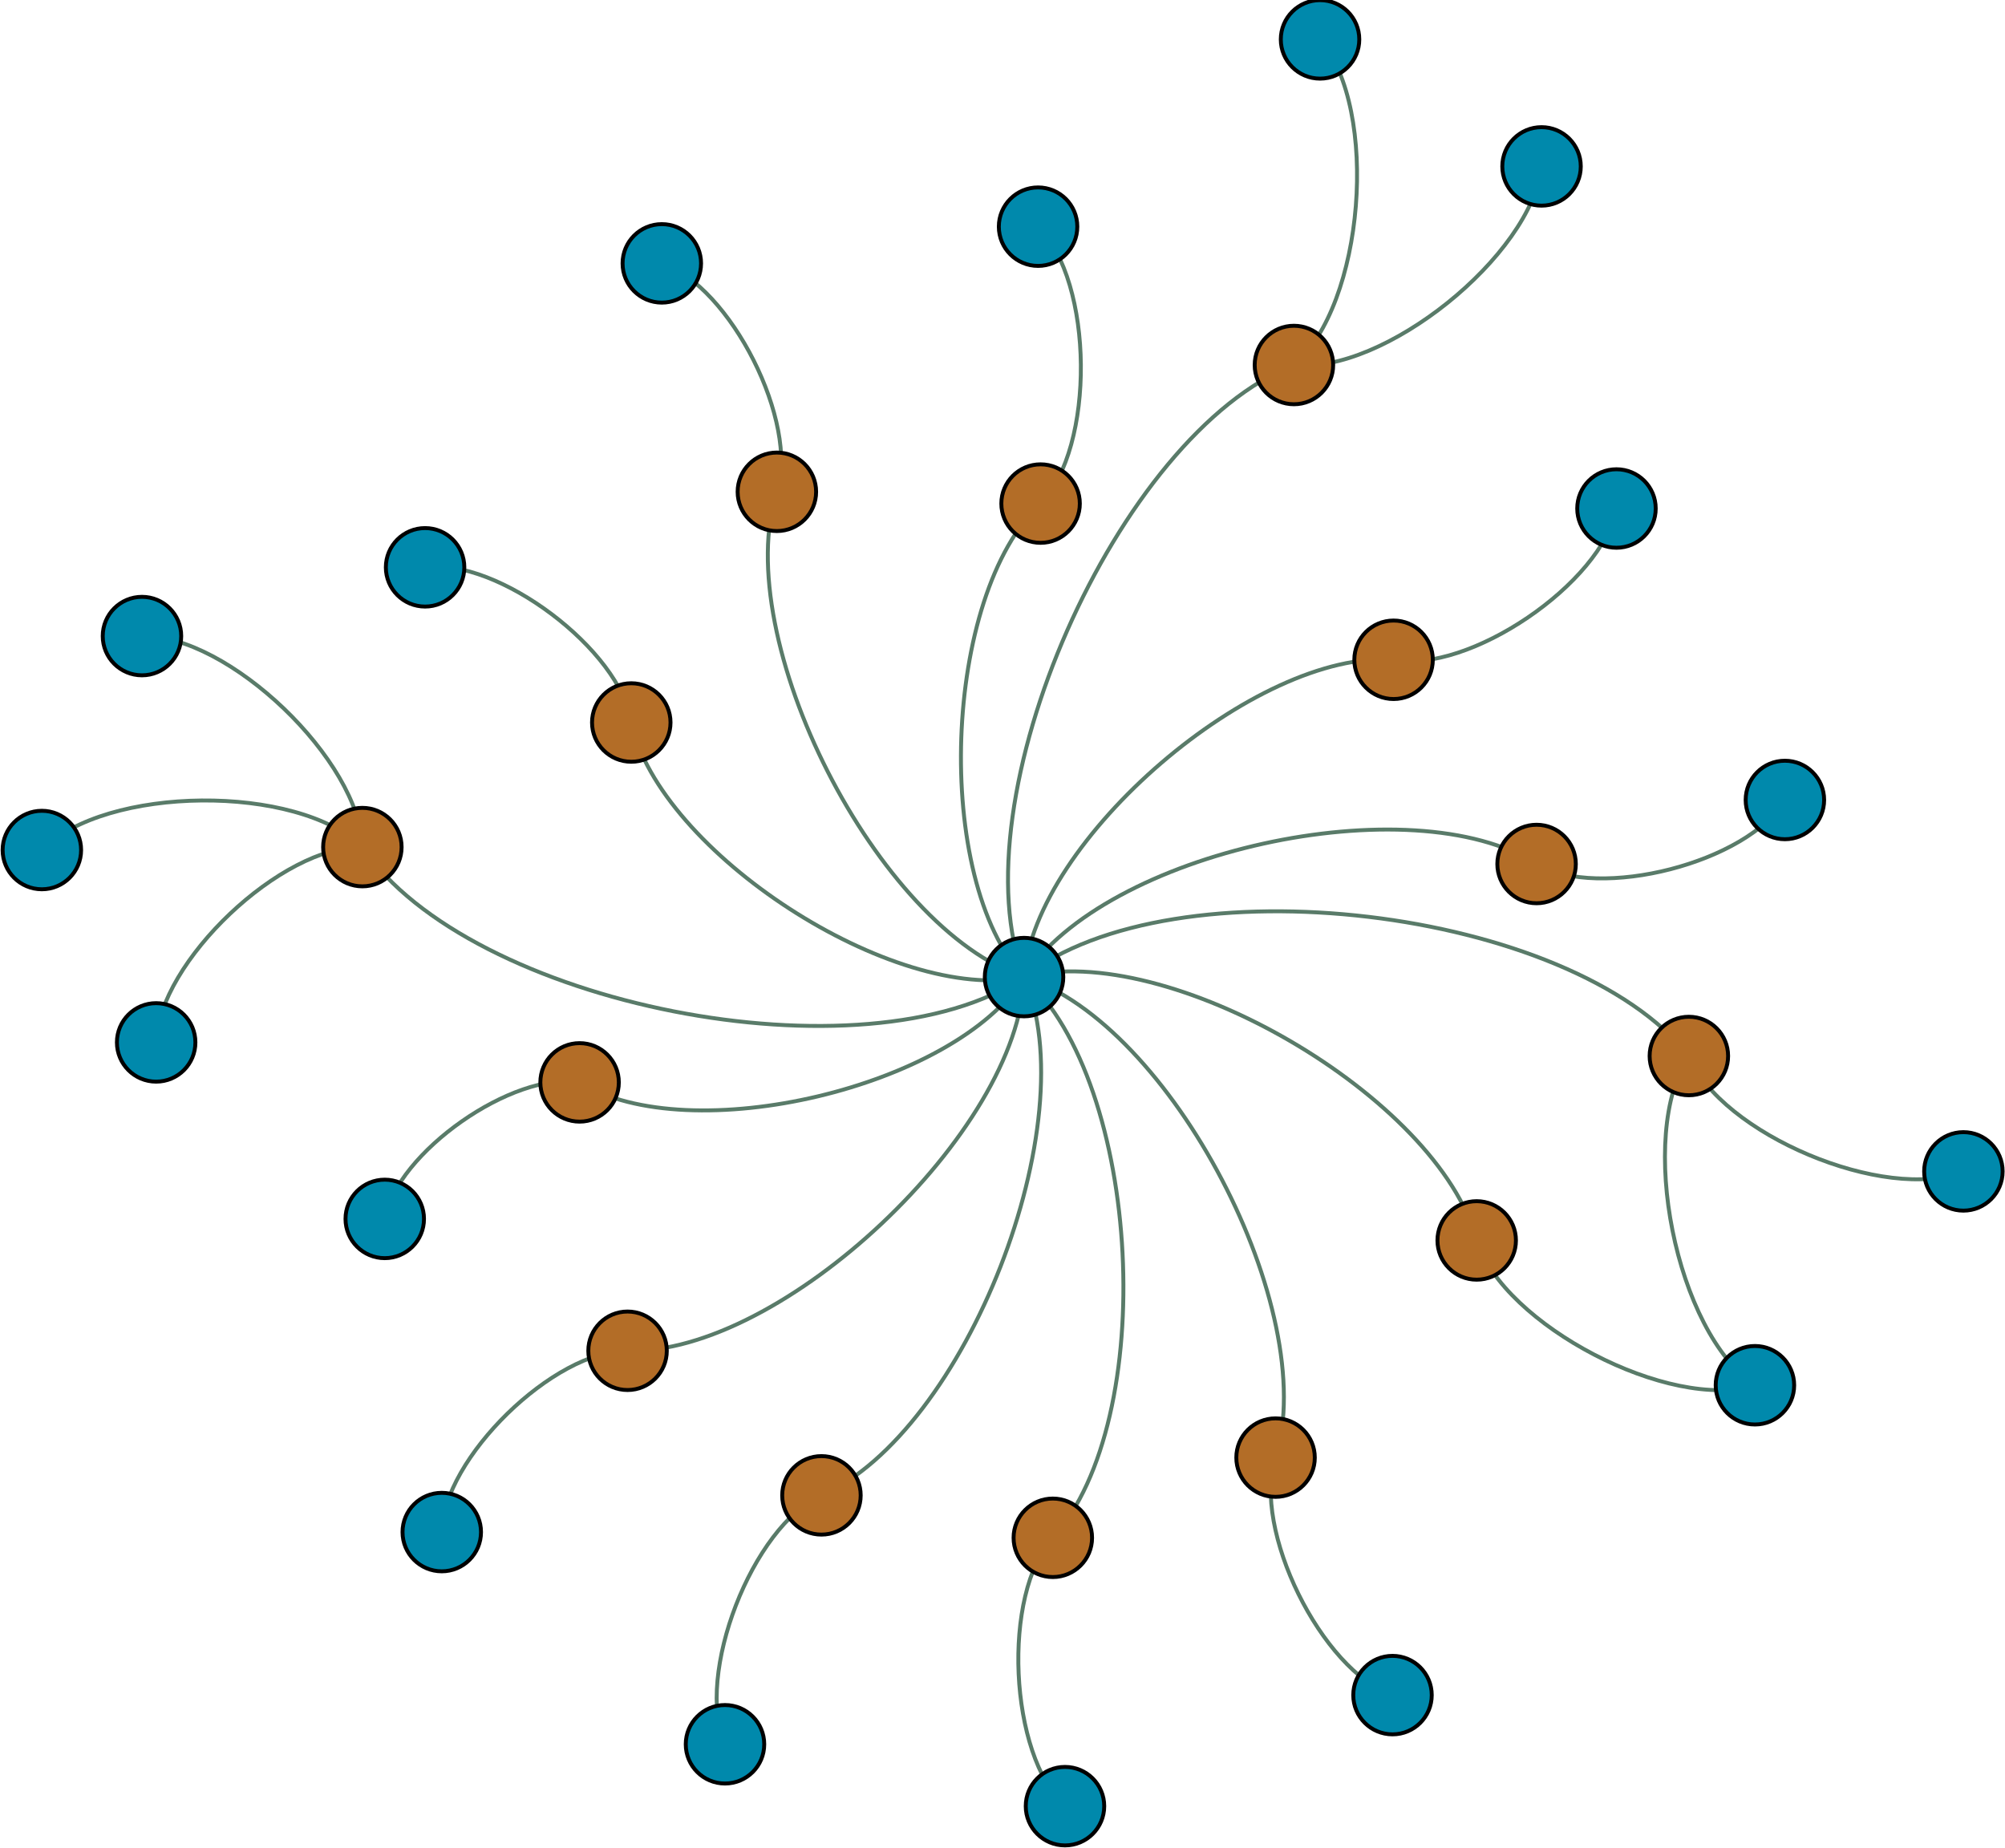 <?xml version="1.0" encoding="UTF-8"?>
<!DOCTYPE svg PUBLIC "-//W3C//DTD SVG 1.1//EN"
    "http://www.w3.org/Graphics/SVG/1.1/DTD/svg11.dtd" >
<svg contentScriptType="text/ecmascript" width="511.0"
     xmlns:xlink="http://www.w3.org/1999/xlink" zoomAndPan="magnify"
     contentStyleType="text/css"
     viewBox="-261 -249 511 471" height="471.0"
     preserveAspectRatio="xMidYMid meet" xmlns="http://www.w3.org/2000/svg"
     version="1.1">
    <g id="edges">
        <path fill="none" stroke-width="1.0"
              d="M -152.661,-104.425 C -134.242,-107.026 -102.712,-83.3 -100.111,-64.881"
              class="Big Fish Games Paul Thelen" stroke-opacity="1.0"
              stroke="#597b69"/>
        <path fill="none" stroke-width="1.0"
              d="M 150.98,-119.414 C 147.328,-100.342 113.242,-77.211 94.17,-80.863"
              class="Isilon Sujal Patel" stroke-opacity="1.0" stroke="#597b69"/>
        <path fill="none" stroke-width="1.0"
              d="M -148.41,141.428 C -148.18,122.717 -119.768,94.997 -101.057,95.227"
              class="Qumulo Peter Godman" stroke-opacity="1.0" stroke="#597b69"/>
        <path fill="none" stroke-width="1.0"
              d="M -221.201,16.641 C -220.644,-3.824 -189.109,-33.686 -168.644,-33.128"
              class="ReplyYes Dave Cotter" stroke-opacity="1.0" stroke="#597b69"/>
        <path fill="none" stroke-width="1.0"
              d="M 186.267,104.011 C 166.119,90.598 156.018,40.258 169.43,20.111"
              class="Shelfari Josh Hug" stroke-opacity="1.0" stroke="#597b69"/>
        <path fill="none" stroke-width="1.0"
              d="M 186.267,104.011 C 164.703,110.812 122.156,88.67 115.355,67.106"
              class="Shelfari Kevin Beukelman" stroke-opacity="1.0"
              stroke="#597b69"/>
        <path fill="none" stroke-width="1.0"
              d="M -162.942,61.623 C -159.969,44.733 -130.174,23.858 -113.284,26.831"
              class="Smilebox Andrew Wright" stroke-opacity="1.0"
              stroke="#597b69"/>
        <path fill="none" stroke-width="1.0"
              d="M 10.426,211.277 C -3.872,198.219 -5.732,157.185 7.326,142.887"
              class="Appnique Jai Jaisimha" stroke-opacity="1.0"
              stroke="#597b69"/>
        <path fill="none" stroke-width="1.0"
              d="M -76.225,195.506 C -83.996,177.903 -69.246,139.842 -51.643,132.071"
              class="Sqoop Bill Hankes" stroke-opacity="1.0" stroke="#597b69"/>
        <path fill="none" stroke-width="1.0"
              d="M -92.327,-181.883 C -74.82,-176.106 -57.225,-141.179 -63.002,-123.672"
              class="Flowplay Derrick Morton" stroke-opacity="1.0"
              stroke="#597b69"/>
        <path fill="none" stroke-width="1.0"
              d="M -250.33,-32.381 C -234.143,-48.867 -185.131,-49.316 -168.644,-33.128"
              class="AdXpose Dave Cotter" stroke-opacity="1.0" stroke="#597b69"/>
        <path fill="none" stroke-width="1.0"
              d="M -224.816,-86.904 C -202.827,-87.383 -169.123,-55.118 -168.644,-33.128"
              class="SquareHub Dave Cotter" stroke-opacity="1.0"
              stroke="#597b69"/>
        <path fill="none" stroke-width="1.0"
              d="M 131.881,-206.595 C 129.381,-183.851 91.517,-153.483 68.773,-155.983"
              class="Fierce, Inc. Halley Bock" stroke-opacity="1.0"
              stroke="#597b69"/>
        <path fill="none" stroke-width="1.0"
              d="M 75.43,-238.963 C 90.694,-221.035 86.7,-171.247 68.773,-155.983"
              class="LUX Media Halley Bock" stroke-opacity="1.0"
              stroke="#597b69"/>
        <path fill="none" stroke-width="1.0"
              d="M 193.905,-45.137 C 184.511,-29.217 146.539,-19.426 130.618,-28.821"
              class="Hughes Media Law Group Joleen Winther Hughes"
              stroke-opacity="1.0" stroke="#597b69"/>
        <path fill="none" stroke-width="1.0"
              d="M 3.566,-191.237 C 17.808,-177.252 18.192,-134.912 4.207,-120.671"
              class="Syntonic inc. Gary Greenbaum" stroke-opacity="1.0"
              stroke="#597b69"/>
        <path fill="none" stroke-width="1.0"
              d="M 93.899,182.976 C 75.833,176.832 57.949,140.518 64.093,122.452"
              class="Communique PR Colleen Moffitt" stroke-opacity="1.0"
              stroke="#597b69"/>
        <path fill="none" stroke-width="1.0"
              d="M 239.397,49.512 C 219.524,57.625 177.544,39.985 169.43,20.111"
              class="Remitly Josh Hug" stroke-opacity="1.0" stroke="#597b69"/>
        <path fill="none" stroke-width="1.0"
              d="M -0.009,-0.003 C -33.005,7.042 -93.066,-31.885 -100.111,-64.881"
              class="RealNetworks Paul Thelen" stroke-opacity="1.0"
              stroke="#597b69"/>
        <path fill="none" stroke-width="1.0"
              d="M -0.009,-0.003 C 2.655,-35.011 59.162,-83.527 94.17,-80.863"
              class="RealNetworks Sujal Patel" stroke-opacity="1.0"
              stroke="#597b69"/>
        <path fill="none" stroke-width="1.0"
              d="M -0.009,-0.003 C -1.173,39.253 -61.801,96.391 -101.057,95.227"
              class="RealNetworks Peter Godman" stroke-opacity="1.0"
              stroke="#597b69"/>
        <path fill="none" stroke-width="1.0"
              d="M -0.009,-0.003 C -40.361,27.099 -141.542,7.224 -168.644,-33.128"
              class="RealNetworks Dave Cotter" stroke-opacity="1.0"
              stroke="#597b69"/>
        <path fill="none" stroke-width="1.0"
              d="M -0.009,-0.003 C 37.902,-29.868 139.565,-17.8 169.43,20.111"
              class="RealNetworks Josh Hug" stroke-opacity="1.0"
              stroke="#597b69"/>
        <path fill="none" stroke-width="1.0"
              d="M -0.009,-0.003 C -17.297,28.019 -85.262,44.119 -113.284,26.831"
              class="RealNetworks Andrew Wright" stroke-opacity="1.0"
              stroke="#597b69"/>
        <path fill="none" stroke-width="1.0"
              d="M -0.009,-0.003 C 30.036,27.108 34.437,112.842 7.326,142.887"
              class="RealNetworks Jai Jaisimha" stroke-opacity="1.0"
              stroke="#597b69"/>
        <path fill="none" stroke-width="1.0"
              d="M -0.009,-0.003 C 16.079,36.739 -14.901,115.983 -51.643,132.071"
              class="RealNetworks Bill Hankes" stroke-opacity="1.0"
              stroke="#597b69"/>
        <path fill="none" stroke-width="1.0"
              d="M -0.009,-0.003 C -37.341,-12.138 -75.137,-86.339 -63.002,-123.672"
              class="RealNetworks Derrick Morton" stroke-opacity="1.0"
              stroke="#597b69"/>
        <path fill="none" stroke-width="1.0"
              d="M -0.009,-0.003 C -17.449,-44.955 23.82,-138.543 68.773,-155.983"
              class="RealNetworks Halley Bock" stroke-opacity="1.0"
              stroke="#597b69"/>
        <path fill="none" stroke-width="1.0"
              d="M -0.009,-0.003 C 20.353,-31.892 98.729,-49.182 130.618,-28.821"
              class="RealNetworks Joleen Winther Hughes" stroke-opacity="1.0"
              stroke="#597b69"/>
        <path fill="none" stroke-width="1.0"
              d="M -0.009,-0.003 C -23.3,-24.98 -20.77,-97.381 4.207,-120.671"
              class="RealNetworks Gary Greenbaum" stroke-opacity="1.0"
              stroke="#597b69"/>
        <path fill="none" stroke-width="1.0"
              d="M -0.009,-0.003 C 37.302,11.667 75.764,85.14 64.093,122.452"
              class="RealNetworks Colleen Moffitt" stroke-opacity="1.0"
              stroke="#597b69"/>
        <path fill="none" stroke-width="1.0"
              d="M -0.009,-0.003 C 36.485,-9.654 105.704,30.612 115.355,67.106"
              class="RealNetworks Kevin Beukelman" stroke-opacity="1.0"
              stroke="#597b69"/>
    </g>
    <g id="nodes">
        <circle fill-opacity="1.0" fill="#b36d27" r="10.0" cx="-100.111"
                class="Paul Thelen" cy="-64.881" stroke="#000000"
                stroke-opacity="1.0" stroke-width="1.0"/>
        <circle fill-opacity="1.0" fill="#b36d27" r="10.0" cx="94.17"
                class="Sujal Patel" cy="-80.863" stroke="#000000"
                stroke-opacity="1.0" stroke-width="1.0"/>
        <circle fill-opacity="1.0" fill="#b36d27" r="10.0" cx="-101.057"
                class="Peter Godman" cy="95.227" stroke="#000000"
                stroke-opacity="1.0" stroke-width="1.0"/>
        <circle fill-opacity="1.0" fill="#b36d27" r="10.0" cx="-168.644"
                class="Dave Cotter" cy="-33.128" stroke="#000000"
                stroke-opacity="1.0" stroke-width="1.0"/>
        <circle fill-opacity="1.0" fill="#b36d27" r="10.0" cx="169.43"
                class="Josh Hug" cy="20.111" stroke="#000000"
                stroke-opacity="1.0" stroke-width="1.0"/>
        <circle fill-opacity="1.0" fill="#b36d27" r="10.0" cx="-113.284"
                class="Andrew Wright" cy="26.831" stroke="#000000"
                stroke-opacity="1.0" stroke-width="1.0"/>
        <circle fill-opacity="1.0" fill="#b36d27" r="10.0" cx="7.326"
                class="Jai Jaisimha" cy="142.887" stroke="#000000"
                stroke-opacity="1.0" stroke-width="1.0"/>
        <circle fill-opacity="1.0" fill="#b36d27" r="10.0" cx="-51.643"
                class="Bill Hankes" cy="132.071" stroke="#000000"
                stroke-opacity="1.0" stroke-width="1.0"/>
        <circle fill-opacity="1.0" fill="#b36d27" r="10.0" cx="-63.002"
                class="Derrick Morton" cy="-123.672" stroke="#000000"
                stroke-opacity="1.0" stroke-width="1.0"/>
        <circle fill-opacity="1.0" fill="#b36d27" r="10.0" cx="68.773"
                class="Halley Bock" cy="-155.983" stroke="#000000"
                stroke-opacity="1.0" stroke-width="1.0"/>
        <circle fill-opacity="1.0" fill="#b36d27" r="10.0" cx="130.618"
                class="Joleen Winther Hughes" cy="-28.821" stroke="#000000"
                stroke-opacity="1.0" stroke-width="1.0"/>
        <circle fill-opacity="1.0" fill="#b36d27" r="10.0" cx="4.207"
                class="Gary Greenbaum" cy="-120.671" stroke="#000000"
                stroke-opacity="1.0" stroke-width="1.0"/>
        <circle fill-opacity="1.0" fill="#b36d27" r="10.0" cx="64.093"
                class="Colleen Moffitt" cy="122.452" stroke="#000000"
                stroke-opacity="1.0" stroke-width="1.0"/>
        <circle fill-opacity="1.0" fill="#b36d27" r="10.0" cx="115.355"
                class="Kevin Beukelman" cy="67.106" stroke="#000000"
                stroke-opacity="1.0" stroke-width="1.0"/>
        <circle fill-opacity="1.0" fill="#0089ac" r="10.0" cx="-152.661"
                class="Big Fish Games" cy="-104.425" stroke="#000000"
                stroke-opacity="1.0" stroke-width="1.0"/>
        <circle fill-opacity="1.0" fill="#0089ac" r="10.0" cx="150.98"
                class="Isilon" cy="-119.414" stroke="#000000"
                stroke-opacity="1.0" stroke-width="1.0"/>
        <circle fill-opacity="1.0" fill="#0089ac" r="10.0" cx="-148.41"
                class="Qumulo" cy="141.428" stroke="#000000"
                stroke-opacity="1.0" stroke-width="1.0"/>
        <circle fill-opacity="1.0" fill="#0089ac" r="10.0" cx="-221.201"
                class="ReplyYes" cy="16.641" stroke="#000000"
                stroke-opacity="1.0" stroke-width="1.0"/>
        <circle fill-opacity="1.0" fill="#0089ac" r="10.0" cx="186.267"
                class="Shelfari" cy="104.011" stroke="#000000"
                stroke-opacity="1.0" stroke-width="1.0"/>
        <circle fill-opacity="1.0" fill="#0089ac" r="10.0" cx="-162.942"
                class="Smilebox" cy="61.623" stroke="#000000"
                stroke-opacity="1.0" stroke-width="1.0"/>
        <circle fill-opacity="1.0" fill="#0089ac" r="10.0" cx="10.426"
                class="Appnique" cy="211.277" stroke="#000000"
                stroke-opacity="1.0" stroke-width="1.0"/>
        <circle fill-opacity="1.0" fill="#0089ac" r="10.0" cx="-76.225"
                class="Sqoop" cy="195.506" stroke="#000000"
                stroke-opacity="1.0" stroke-width="1.0"/>
        <circle fill-opacity="1.0" fill="#0089ac" r="10.0" cx="-92.327"
                class="Flowplay" cy="-181.883" stroke="#000000"
                stroke-opacity="1.0" stroke-width="1.0"/>
        <circle fill-opacity="1.0" fill="#0089ac" r="10.0" cx="-250.33"
                class="AdXpose" cy="-32.381" stroke="#000000"
                stroke-opacity="1.0" stroke-width="1.0"/>
        <circle fill-opacity="1.0" fill="#0089ac" r="10.0" cx="-224.816"
                class="SquareHub" cy="-86.904" stroke="#000000"
                stroke-opacity="1.0" stroke-width="1.0"/>
        <circle fill-opacity="1.0" fill="#0089ac" r="10.0" cx="131.881"
                class="Fierce, Inc." cy="-206.595" stroke="#000000"
                stroke-opacity="1.0" stroke-width="1.0"/>
        <circle fill-opacity="1.0" fill="#0089ac" r="10.0" cx="75.43"
                class="LUX Media" cy="-238.963" stroke="#000000"
                stroke-opacity="1.0" stroke-width="1.0"/>
        <circle fill-opacity="1.0" fill="#0089ac" r="10.0" cx="193.905"
                class="Hughes Media Law Group" cy="-45.137" stroke="#000000"
                stroke-opacity="1.0" stroke-width="1.0"/>
        <circle fill-opacity="1.0" fill="#0089ac" r="10.0" cx="3.566"
                class="Syntonic inc." cy="-191.237" stroke="#000000"
                stroke-opacity="1.0" stroke-width="1.0"/>
        <circle fill-opacity="1.0" fill="#0089ac" r="10.0" cx="93.899"
                class="Communique PR" cy="182.976" stroke="#000000"
                stroke-opacity="1.0" stroke-width="1.0"/>
        <circle fill-opacity="1.0" fill="#0089ac" r="10.0" cx="239.397"
                class="Remitly" cy="49.512" stroke="#000000"
                stroke-opacity="1.0" stroke-width="1.0"/>
        <circle fill-opacity="1.0" fill="#0089ac" r="10.0" cx="-0.009"
                class="RealNetworks" cy="-0.003" stroke="#000000"
                stroke-opacity="1.0" stroke-width="1.0"/>
    </g>
</svg>